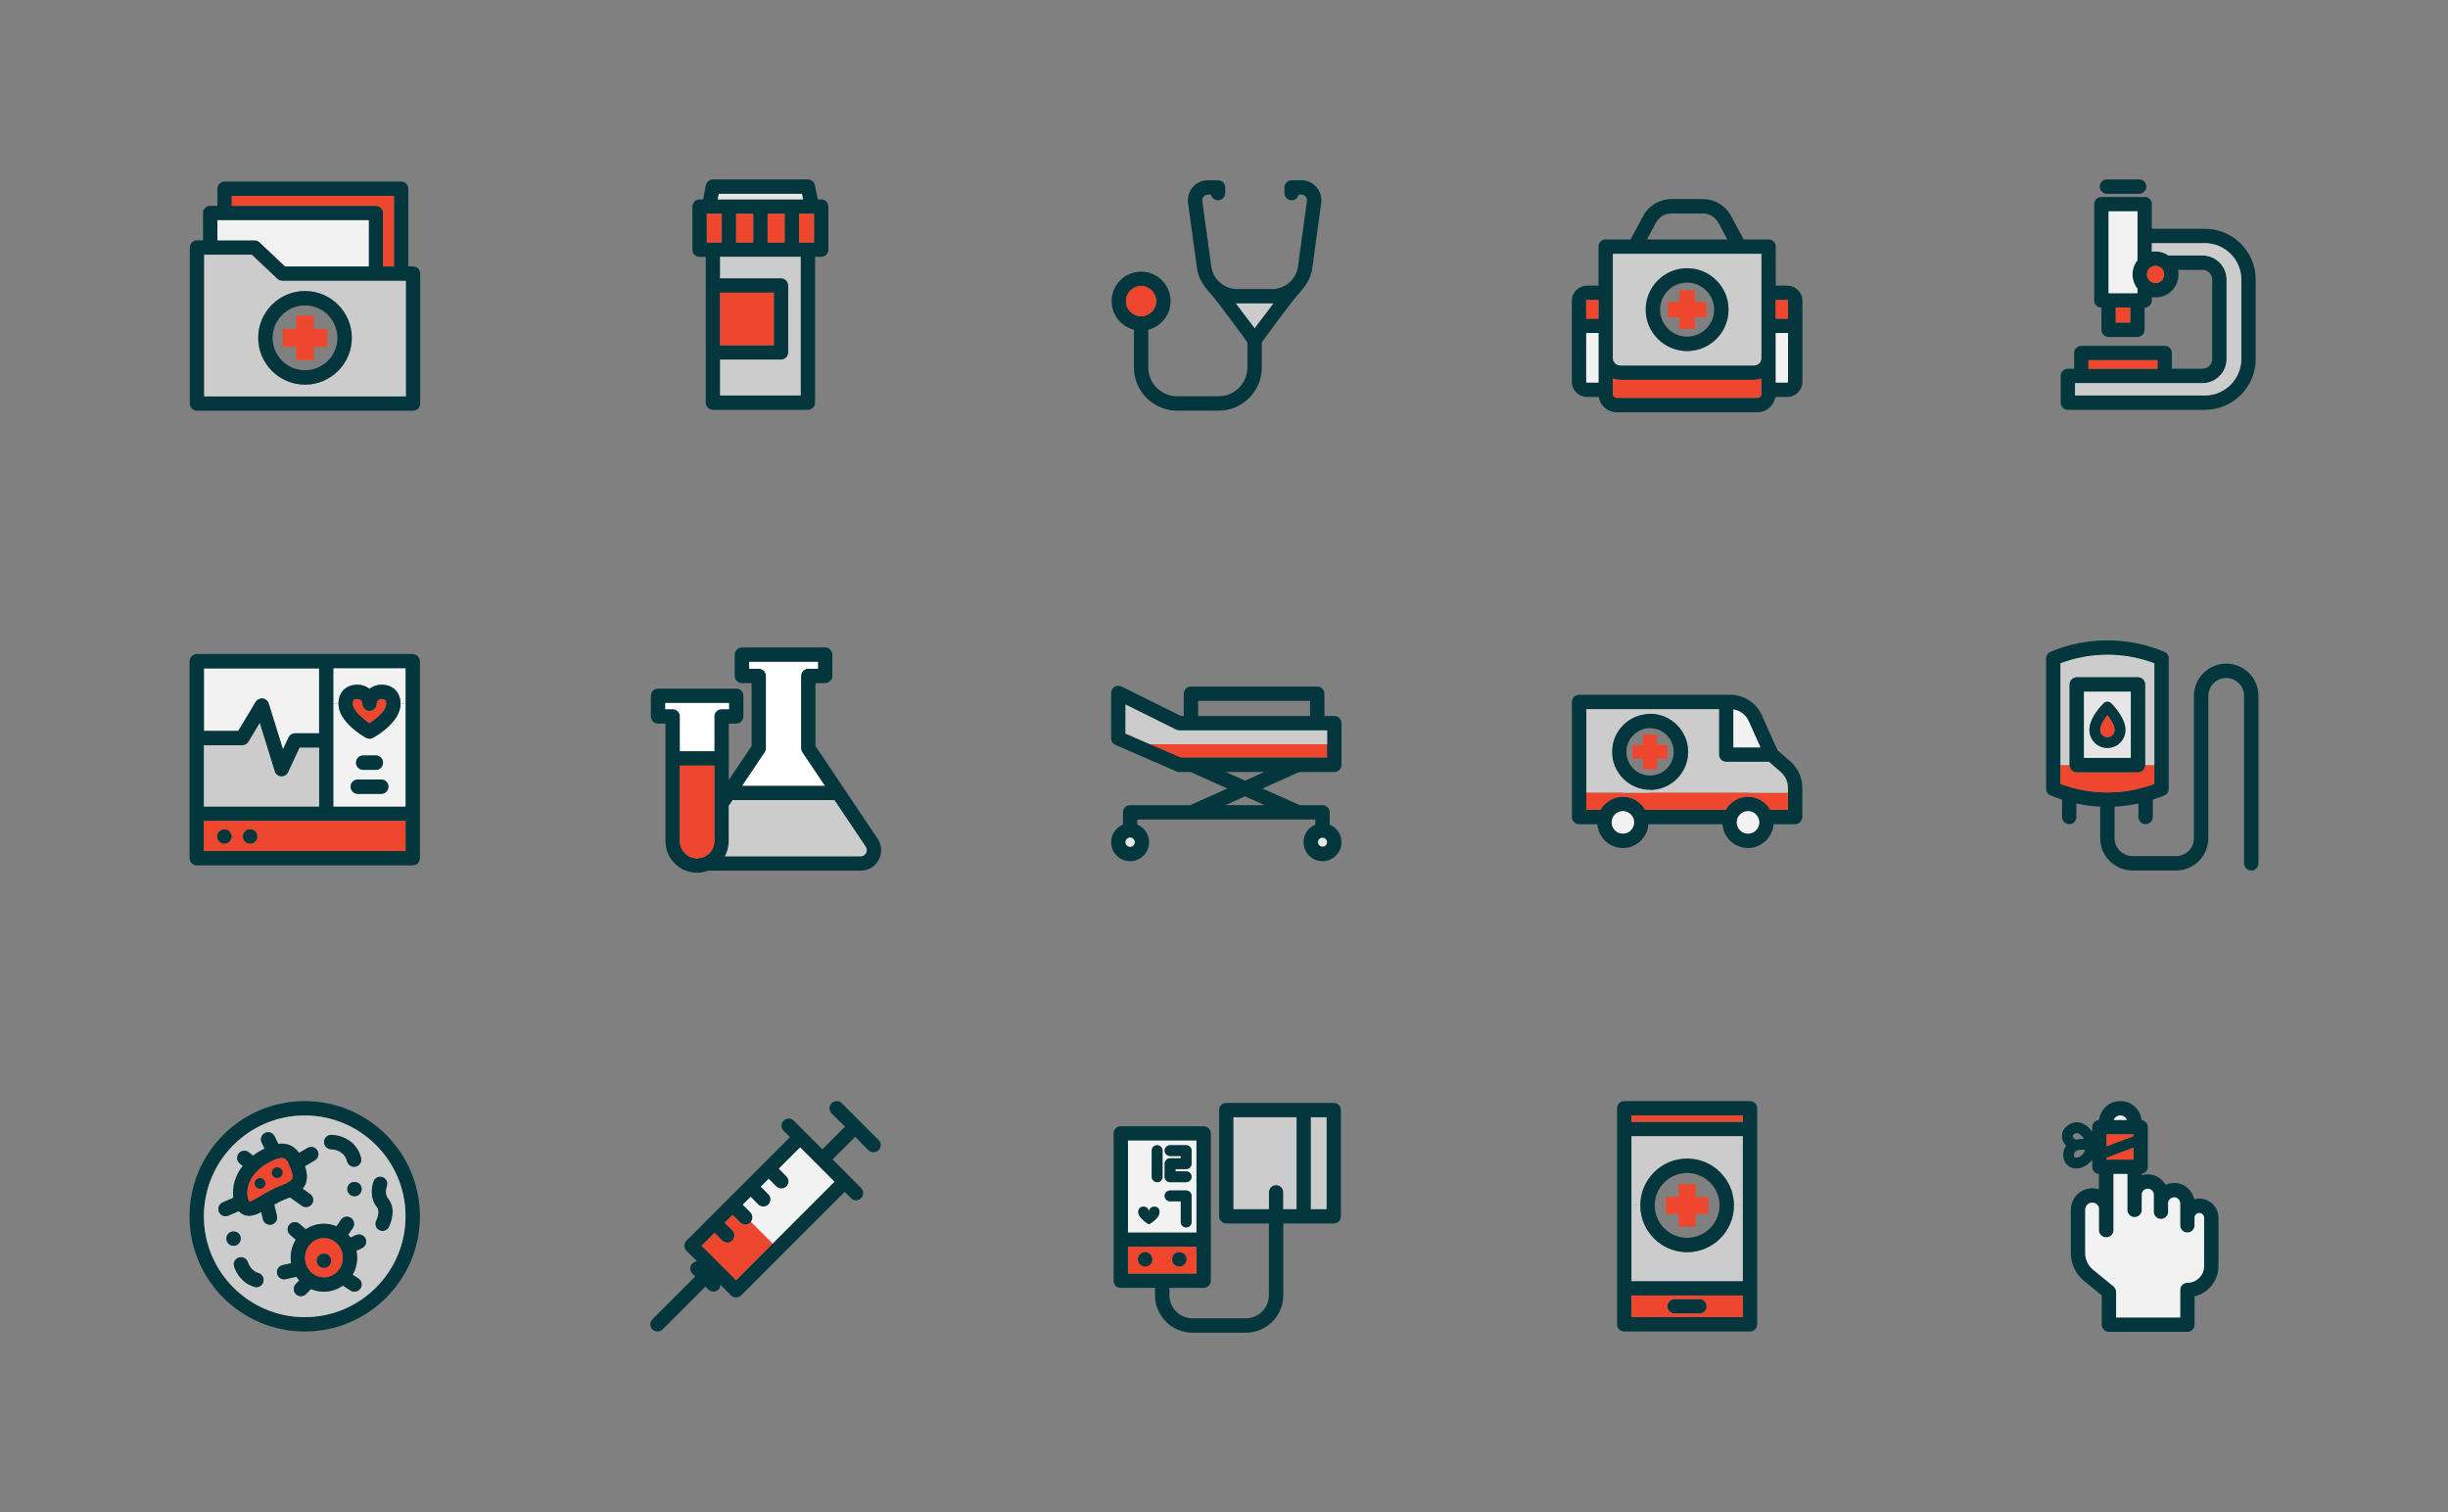 <?xml version="1.0" encoding="utf-8"?>
<!-- Generator: Adobe Illustrator 19.2.1, SVG Export Plug-In . SVG Version: 6.00 Build 0)  -->
<!DOCTYPE svg PUBLIC "-//W3C//DTD SVG 1.1//EN" "http://www.w3.org/Graphics/SVG/1.1/DTD/svg11.dtd">
<svg version="1.1" id="Icons" xmlns="http://www.w3.org/2000/svg" xmlns:xlink="http://www.w3.org/1999/xlink" x="0px" y="0px"
	 width="680px" height="420px" viewBox="0 0 680 420" enable-background="new 0 0 680 420" xml:space="preserve">
<rect x="0" y="0" width="680" height="420" fill="#808080" stroke="none"/>
<g id="XMLID_11_">
	<g>
		<path fill="#03373D" d="M230.105,57.385v11.96c0,1.1-0.89,2-2,2h-1.7v40.49c0,1.1-0.9,2-2,2h-26.37c-1.1,0-2-0.9-2-2v-40.49h-1.7
			c-1.1,0-2-0.9-2-2v-11.96c0-1.11,0.9-2,2-2h0.96l0.78-3.94c0.19-0.94,1.01-1.61,1.96-1.61h26.37c0.95,0,1.78,0.67,1.96,1.61
			l0.79,3.94h0.95C229.215,55.385,230.105,56.275,230.105,57.385z M226.105,67.345v-7.96h-4.15v7.96H226.105z M223.075,55.385
			l-0.31-1.55h-23.09l-0.3,1.55H223.075z M222.405,109.835v-38.49h-22.37v5.94h16.92c1.1,0,2,0.9,2,2v18.62c0,1.1-0.9,2-2,2h-16.92
			v9.93H222.405z M217.955,67.345v-7.96h-4.73v7.96H217.955z M214.955,95.905v-14.62h-14.92v14.62H214.955z M209.225,67.345v-7.96
			h-4.74v7.96H209.225z M200.485,67.345v-7.96h-4.15v7.96H200.485z"/>
		<rect x="221.955" y="59.385" fill="#EF472E" width="4.15" height="7.96"/>
		<polygon fill="#E6E6E6" points="222.765,53.835 223.075,55.385 199.375,55.385 199.675,53.835 		"/>
		<path fill="#CCCCCC" d="M222.405,71.345v38.49h-22.37v-9.93h16.92c1.1,0,2-0.9,2-2v-18.62c0-1.1-0.9-2-2-2h-16.92v-5.94H222.405z"
			/>
		<rect x="213.225" y="59.385" fill="#EF472E" width="4.73" height="7.96"/>
		<rect x="200.035" y="81.285" fill="#EF472E" width="14.92" height="14.62"/>
		<rect x="204.485" y="59.385" fill="#EF472E" width="4.74" height="7.96"/>
		<rect x="196.335" y="59.385" fill="#EF472E" width="4.15" height="7.96"/>
	</g>
	<g>
	</g>
</g>
<g id="XMLID_10_">
	<g>
		<path fill="#03373D" d="M365.685,51.965c1.05,1.22,1.54,2.83,1.32,4.42l-2.49,18.17c-0.36,2.62-1.77,4.79-3.44,6.65
			c-2.92,3.24-10.57,13.9-10.57,13.9v6.95c0,6.62-5.38,12.01-12,12.01h-11.52c-6.62,0-12.01-5.39-12.01-12.01v-10.47
			c-3.55-0.9-6.19-4.11-6.19-7.94c0-4.52,3.67-8.19,8.19-8.19c4.52,0,8.19,3.67,8.19,8.19c0,3.83-2.64,7.04-6.19,7.94v10.47
			c0,4.41,3.59,8.01,8.01,8.01h11.52c4.41,0,8-3.6,8-8.01v-6.95c0,0-7.64-10.66-10.55-13.9c-1.68-1.86-3.09-4.03-3.45-6.65
			l-2.49-18.17c-0.22-1.59,0.26-3.2,1.32-4.42c1.06-1.21,2.59-1.9,4.2-1.9h2.8c1.11,0,2,0.89,2,2v1.57c0,1.11-0.89,2-2,2
			c-0.96,0-1.76-0.67-1.95-1.57h-0.85c-0.62,0-1.01,0.33-1.18,0.53c-0.18,0.21-0.46,0.63-0.38,1.25l2.49,18.17
			c0.49,3.58,3.58,6.27,7.19,6.27h9.71c3.61,0,6.7-2.69,7.19-6.27l2.48-18.17c0.09-0.62-0.19-1.05-0.37-1.25
			c-0.17-0.2-0.56-0.53-1.18-0.53h-0.74c-0.19,0.9-0.99,1.57-1.95,1.57c-1.1,0-2-0.89-2-2v-1.57c0-1.11,0.9-2,2-2h2.69
			C363.095,50.065,364.625,50.755,365.685,51.965z M348.505,91.125l5.21-6.85c-0.12,0-10.29,0-10.41,0L348.505,91.125z
			 M321.165,83.645c0-2.31-1.88-4.19-4.19-4.19s-4.19,1.88-4.19,4.19c0,2.31,1.88,4.19,4.19,4.19S321.165,85.955,321.165,83.645z"/>
		<path fill="#CCCCCC" d="M353.715,84.275l-5.21,6.85l-5.2-6.85C343.425,84.275,353.595,84.275,353.715,84.275z"/>
		<circle fill="#EF472E" cx="316.975" cy="83.645" r="4.19"/>
	</g>
	<g>
	</g>
</g>
<g>
	<g id="XMLID_1_">
		<g>
			<path fill="#03373D" d="M116.725,76.005v36.08c0,1.1-0.89,2-2,2h-60c-1.1,0-2-0.9-2-2v-43.33c0-1.11,0.9-2,2-2h1.67v-7.59
				c0-1.1,0.9-2,2-2h2v-4.73c0-1.1,0.9-2,2-2h49.03c1.1,0,2,0.9,2,2v21.57h1.3C115.835,74.005,116.725,74.895,116.725,76.005z
				 M112.725,110.085v-32.08h-34.32c-0.51,0-1-0.2-1.38-0.55l-7.09-6.7h-13.21v39.33H112.725z M109.425,74.005v-19.57h-45.03v2.73
				h40.03c1.1,0,2,0.9,2,2v14.84H109.425z M102.425,74.005v-12.84h-42.03v5.59h10.33c0.51,0,1.01,0.19,1.38,0.54l7.09,6.71H102.425z
				"/>
			<path fill="#CCCCCC" d="M112.725,78.005v32.08h-56v-39.33h13.21l7.09,6.7c0.38,0.35,0.87,0.55,1.38,0.55H112.725z M97.725,93.835
				c0-7.17-5.83-13-13-13c-7.16,0-13,5.83-13,13s5.84,13,13,13C91.895,106.835,97.725,101.005,97.725,93.835z"/>
			<path fill="#EF472E" d="M109.425,54.435v19.57h-3v-14.84c0-1.1-0.9-2-2-2h-40.03v-2.73H109.425z"/>
			<path fill="#F2F2F2" d="M102.425,61.165v12.84h-23.23l-7.09-6.71c-0.37-0.35-0.87-0.54-1.38-0.54h-10.33v-5.59H102.425z"/>
			<path fill="#03373D" d="M84.725,80.835c7.17,0,13,5.83,13,13s-5.83,13-13,13c-7.16,0-13-5.83-13-13S77.565,80.835,84.725,80.835z
				 M93.725,93.835c0-4.96-4.03-9-9-9c-4.96,0-9,4.04-9,9s4.04,9,9,9C89.695,102.835,93.725,98.795,93.725,93.835z"/>
			<polygon fill="#EF472E" points="90.915,91.345 90.915,96.315 87.215,96.325 87.215,100.025 82.245,100.025 82.245,96.325 
				78.545,96.325 78.545,91.355 82.245,91.345 82.245,87.645 87.215,87.645 87.215,91.345 			"/>
		</g>
		<g>
		</g>
	</g>
</g>
<g>
	<g id="XMLID_9_">
		<g>
			<path fill="#03373D" d="M500.675,83.555v22.47c0,2.33-1.89,4.23-4.22,4.23h-3.27c-0.39,2.4-2.46,4.25-4.98,4.25h-39.12
				c-2.52,0-4.59-1.85-4.98-4.25h-3.27c-2.33,0-4.22-1.9-4.22-4.23v-22.47c0-2.32,1.89-4.22,4.22-4.22h3.19v-10.83
				c0-1.11,0.89-2,2-2h6.92l3.49-6.52c1.55-2.89,4.55-4.69,7.83-4.69h8.76c3.28,0,6.28,1.8,7.83,4.69l3.49,6.52h6.92
				c1.11,0,2,0.89,2,2v10.83h3.19C498.785,79.335,500.675,81.235,500.675,83.555z M496.675,106.025v-13.52h-3.41v6.95v6.8h3.19
				C496.575,106.255,496.675,106.155,496.675,106.025z M496.675,88.505v-4.95c0-0.12-0.1-0.22-0.22-0.22h-3.19v5.17H496.675z
				 M489.265,109.435v-4.3c-0.63,0.23-1.32,0.37-2.04,0.37h-37.16c-0.72,0-1.41-0.14-2.04-0.37v4.3c0,0.59,0.47,1.07,1.06,1.07
				h39.12C488.795,110.505,489.265,110.025,489.265,109.435z M489.265,99.455v-28.95h-41.24v28.95c0,1.13,0.91,2.05,2.04,2.05h37.16
				C488.355,101.505,489.265,100.585,489.265,99.455z M479.805,66.505l-2.48-4.63c-0.85-1.59-2.5-2.58-4.3-2.58h-8.76
				c-1.8,0-3.45,0.99-4.3,2.58l-2.48,4.63H479.805z M444.025,106.255v-6.8v-6.95h-3.41v13.52c0,0.13,0.1,0.23,0.22,0.23H444.025z
				 M444.025,88.505v-5.17h-3.19c-0.12,0-0.22,0.1-0.22,0.22v4.95H444.025z"/>
			<path fill="#F2F2F2" d="M496.675,92.505v13.52c0,0.13-0.1,0.23-0.22,0.23h-3.19v-6.8v-6.95H496.675z"/>
			<path fill="#EF472E" d="M496.675,83.555v4.95h-3.41v-5.17h3.19C496.575,83.335,496.675,83.435,496.675,83.555z"/>
			<path fill="#EF472E" d="M489.265,105.135v4.3c0,0.59-0.47,1.07-1.06,1.07h-39.12c-0.59,0-1.06-0.48-1.06-1.07v-4.3
				c0.63,0.23,1.32,0.37,2.04,0.37h37.16C487.945,105.505,488.635,105.365,489.265,105.135z"/>
			<path fill="#CCCCCC" d="M489.265,70.505v28.95c0,1.13-0.91,2.05-2.04,2.05h-37.16c-1.13,0-2.04-0.92-2.04-2.05v-28.95H489.265z
				 M480.145,86.005c0-6.34-5.16-11.5-11.5-11.5s-11.5,5.16-11.5,11.5c0,6.34,5.16,11.5,11.5,11.5S480.145,92.345,480.145,86.005z"
				/>
			<path fill="#03373D" d="M468.645,74.505c6.34,0,11.5,5.16,11.5,11.5c0,6.34-5.16,11.5-11.5,11.5s-11.5-5.16-11.5-11.5
				C457.145,79.665,462.305,74.505,468.645,74.505z M476.145,86.005c0-4.14-3.36-7.5-7.5-7.5c-4.14,0-7.5,3.36-7.5,7.5
				c0,4.13,3.36,7.5,7.5,7.5C472.785,93.505,476.145,90.135,476.145,86.005z"/>
			<polygon fill="#EF472E" points="473.985,83.855 473.985,88.145 470.795,88.145 470.795,91.345 466.495,91.345 466.495,88.145 
				463.305,88.145 463.305,83.855 466.495,83.855 466.495,80.655 470.795,80.655 470.795,83.855 			"/>
			<path fill="#F2F2F2" d="M444.025,99.455v6.8h-3.19c-0.12,0-0.22-0.1-0.22-0.23v-13.52h3.41V99.455z"/>
			<path fill="#EF472E" d="M444.025,83.335v5.17h-3.41v-4.95c0-0.12,0.1-0.22,0.22-0.22H444.025z"/>
		</g>
		<g>
		</g>
	</g>
</g>
<g>
	<g id="XMLID_12_">
		<g>
			<path fill="#03373D" d="M626.585,77.655v22.06c0,7.79-6.33,14.12-14.12,14.12h-38.06c-1.1,0-2-0.9-2-2v-7.41c0-1.11,0.9-2,2-2
				h1.74v-4.38c0-1.11,0.89-2,2-2h15.58h7.58c1.11,0,2,0.89,2,2v4.38h8.49c1.49,0,2.7-1.21,2.7-2.71v-22.06c0-1.49-1.21-2.7-2.7-2.7
				h-6.78c0.09,0.41,0.13,0.84,0.13,1.28c0,3.52-2.87,6.39-6.39,6.39c-0.35,0-0.69-0.04-1.02-0.09v0.91c0,1.11-0.9,2-2,2h-0.01v6.14
				c0,1.1-0.89,2-2,2h-8c-1.1,0-2-0.9-2-2v-6.14h-0.01c-1.1,0-2-0.89-2-2v-26.74c0-1.1,0.9-2,2-2h12.02c1.1,0,2,0.9,2,2v6.84h14.73
				C620.255,63.545,626.585,69.875,626.585,77.655z M622.585,99.715v-22.06c0-5.58-4.54-10.11-10.12-10.11h-14.73v2.38
				c0.33-0.05,0.67-0.09,1.02-0.09c1.33,0,2.57,0.42,3.6,1.12h9.44c3.7,0,6.7,3,6.7,6.7v22.06c0,3.7-3,6.71-6.7,6.71h-35.39v3.41
				h36.06C618.045,109.835,622.585,105.295,622.585,99.715z M601.145,76.235c0-1.32-1.07-2.4-2.39-2.4s-2.39,1.08-2.39,2.4
				c0,1.31,1.07,2.39,2.39,2.39S601.145,77.545,601.145,76.235z M599.305,102.425v-2.38h-19.16v2.38H599.305z M593.735,81.445v-1.27
				c-0.86-1.09-1.37-2.46-1.37-3.94c0-1.49,0.51-2.86,1.37-3.95v-13.58h-8.02v22.74h0.01h8H593.735z M591.725,89.585v-4.14h-4v4.14
				H591.725z"/>
			<path fill="#CCCCCC" d="M622.585,77.655v22.06c0,5.58-4.54,10.12-10.12,10.12h-36.06v-3.41h35.39c3.7,0,6.7-3.01,6.7-6.71v-22.06
				c0-3.7-3-6.7-6.7-6.7h-9.44c-1.03-0.7-2.27-1.12-3.6-1.12c-0.35,0-0.69,0.04-1.02,0.09v-2.38h14.73
				C618.045,67.545,622.585,72.075,622.585,77.655z"/>
			<path fill="#EF472E" d="M598.755,73.835c1.32,0,2.39,1.08,2.39,2.4c0,1.31-1.07,2.39-2.39,2.39s-2.39-1.08-2.39-2.39
				C596.365,74.915,597.435,73.835,598.755,73.835z"/>
			<rect x="580.145" y="100.045" fill="#EF472E" width="19.16" height="2.38"/>
			<path fill="#03373D" d="M594.205,49.835c1.1,0,2,0.9,2,2c0,1.1-0.9,2-2,2h-8.95c-1.11,0-2-0.9-2-2c0-1.1,0.89-2,2-2H594.205z"/>
			<path fill="#F2F2F2" d="M593.735,80.175v1.27h-0.01h-8h-0.01v-22.74h8.02v13.58c-0.86,1.09-1.37,2.46-1.37,3.95
				C592.365,77.715,592.875,79.085,593.735,80.175z"/>
			<rect x="587.725" y="85.445" fill="#EF472E" width="4" height="4.14"/>
		</g>
		<g>
		</g>
	</g>
</g>
<g>
	<g id="XMLID_6_">
		<g>
			<path fill="#F2F2F2" d="M88.645,185.645v18.03h-6.67c-0.77,0-1.48,0.44-1.81,1.15l-1.56,3.33l-3.97-12.75
				c-0.23-0.75-0.89-1.3-1.67-1.39c-0.78-0.09-1.54,0.28-1.95,0.96l-4.83,8.04h-9.54v-17.37H88.645z"/>
			<path fill="#03373D" d="M116.645,183.745v54.63c0,1.1-0.9,2-2,2h-60c-1.1,0-2-0.9-2-2v-54.63c0-1.16,0.94-2.1,2.09-2.1h59.82
				C115.705,181.645,116.645,182.585,116.645,183.745z M112.645,236.375v-8.35h-56v8.35H112.645z M112.645,224.025v-28.54v-9.84h-20
				v9.84v28.54H112.645z M88.645,224.025v-16.35h-5.4l-3.21,6.84c-0.33,0.71-1.03,1.15-1.81,1.15c-0.04,0-0.09,0-0.13,0
				c-0.83-0.06-1.53-0.61-1.78-1.4l-4.17-13.41l-3.12,5.19c-0.36,0.6-1.01,0.97-1.71,0.97h-10.67v17.01H88.645z M88.645,203.675
				v-18.03h-32v17.37h9.54l4.83-8.04c0.41-0.68,1.17-1.05,1.95-0.96c0.78,0.09,1.44,0.64,1.67,1.39l3.97,12.75l1.56-3.33
				c0.33-0.71,1.04-1.15,1.81-1.15H88.645z"/>
			<path fill="#EF472E" d="M112.645,228.025v8.35h-56v-8.35H112.645z M71.475,232.335c0-0.53-0.21-1.04-0.58-1.41
				c-0.75-0.75-2.09-0.75-2.83,0c-0.37,0.37-0.59,0.88-0.59,1.41c0,0.53,0.22,1.04,0.59,1.41c0.37,0.38,0.89,0.59,1.41,0.59
				c0.53,0,1.05-0.21,1.42-0.59C71.265,233.375,71.475,232.865,71.475,232.335z M64.315,232.335c0-0.53-0.22-1.04-0.59-1.41
				c-0.74-0.75-2.08-0.75-2.83,0c-0.37,0.37-0.58,0.88-0.58,1.41c0,0.53,0.21,1.04,0.58,1.41c0.38,0.38,0.89,0.59,1.42,0.59
				c0.52,0,1.04-0.21,1.41-0.59C64.095,233.375,64.315,232.865,64.315,232.335z"/>
			<path fill="#F2F2F2" d="M112.645,195.485v28.54h-20v-28.54h1.38c0,5.06,6.87,9.01,7.65,9.44c0.3,0.17,0.64,0.25,0.97,0.25
				c0.33,0,0.66-0.08,0.96-0.24c0.78-0.43,7.66-4.32,7.66-9.45H112.645z M107.895,218.505c0-1.11-0.9-2-2-2h-6.5c-1.1,0-2,0.89-2,2
				c0,1.1,0.9,2,2,2h6.5C106.995,220.505,107.895,219.605,107.895,218.505z M106.395,211.835c0-1.1-0.9-2-2-2h-3.5c-1.1,0-2,0.9-2,2
				c0,1.1,0.9,2,2,2h3.5C105.495,213.835,106.395,212.935,106.395,211.835z"/>
			<path fill="#F2F2F2" d="M112.645,185.645v9.84h-1.38c0-3.18-2.14-5.31-5.31-5.31c-1.25,0-2.4,0.43-3.31,1.16
				c-0.91-0.73-2.06-1.16-3.31-1.16c-3.22,0-5.31,2.08-5.31,5.31h-1.38v-9.84H112.645z"/>
			<path fill="#03373D" d="M105.955,190.175c3.17,0,5.31,2.13,5.31,5.31c0,5.13-6.88,9.02-7.66,9.45c-0.3,0.16-0.63,0.24-0.96,0.24
				c-0.33,0-0.67-0.08-0.97-0.25c-0.78-0.43-7.65-4.38-7.65-9.44c0-3.23,2.09-5.31,5.31-5.31c1.25,0,2.4,0.43,3.31,1.16
				C103.555,190.605,104.705,190.175,105.955,190.175z M107.265,195.485c0-0.85-0.21-1.31-1.31-1.31c-0.72,0-1.31,0.59-1.31,1.31
				c0,1.1-0.9,2-2,2c-1.1,0-2-0.9-2-2c0-0.72-0.59-1.31-1.31-1.31c-1.11,0-1.31,0.42-1.31,1.31c0,1.68,2.49,3.96,4.62,5.35
				C104.575,199.585,107.265,197.325,107.265,195.485z"/>
			<path fill="#03373D" d="M105.895,216.505c1.1,0,2,0.89,2,2c0,1.1-0.9,2-2,2h-6.5c-1.1,0-2-0.9-2-2c0-1.11,0.9-2,2-2H105.895z"/>
			<path fill="#EF472E" d="M105.955,194.175c1.1,0,1.31,0.46,1.31,1.31c0,1.84-2.69,4.1-4.62,5.35c-2.13-1.39-4.62-3.67-4.62-5.35
				c0-0.89,0.2-1.31,1.31-1.31c0.72,0,1.31,0.59,1.31,1.31c0,1.1,0.9,2,2,2c1.1,0,2-0.9,2-2
				C104.645,194.765,105.235,194.175,105.955,194.175z"/>
			<path fill="#03373D" d="M104.395,209.835c1.1,0,2,0.9,2,2c0,1.1-0.9,2-2,2h-3.5c-1.1,0-2-0.9-2-2c0-1.1,0.9-2,2-2H104.395z"/>
			<path fill="#CCCCCC" d="M88.645,207.675v16.35h-32v-17.01h10.67c0.7,0,1.35-0.37,1.71-0.97l3.12-5.19l4.17,13.41
				c0.25,0.79,0.95,1.34,1.78,1.4c0.04,0,0.09,0,0.13,0c0.78,0,1.48-0.44,1.81-1.15l3.21-6.84H88.645z"/>
			<path fill="#03373D" d="M70.895,230.925c0.37,0.37,0.58,0.88,0.58,1.41c0,0.53-0.21,1.04-0.58,1.41
				c-0.37,0.38-0.89,0.59-1.42,0.59c-0.52,0-1.04-0.21-1.41-0.59c-0.37-0.37-0.59-0.88-0.59-1.41c0-0.53,0.22-1.04,0.59-1.41
				C68.805,230.175,70.145,230.175,70.895,230.925z"/>
			<path fill="#03373D" d="M63.725,230.925c0.37,0.37,0.59,0.88,0.59,1.41c0,0.53-0.22,1.04-0.59,1.41
				c-0.37,0.38-0.89,0.59-1.41,0.59c-0.53,0-1.04-0.21-1.42-0.59c-0.37-0.37-0.58-0.88-0.58-1.41c0-0.53,0.21-1.04,0.58-1.41
				C61.645,230.175,62.985,230.175,63.725,230.925z"/>
		</g>
		<g>
		</g>
	</g>
</g>
<g id="XMLID_4_">
	<g>
		<path fill="#E6E6E6" d="M367.365,232.645c0.71,0,1.28,0.57,1.28,1.28c0,0.7-0.57,1.27-1.28,1.27c-0.7,0-1.27-0.57-1.27-1.27
			C366.095,233.215,366.665,232.645,367.365,232.645z"/>
		<polygon fill="#EF472E" points="368.645,210.435 328.005,210.435 319.435,206.715 368.645,206.715 		"/>
		<path fill="#03373D" d="M368.645,206.715v-3.84h-41.06c-0.31,0-0.61-0.07-0.89-0.21l-14.05-6.97v8.06l6.79,2.96l8.57,3.72h40.64
			V206.715z M372.645,200.875v11.56c0,1.1-0.9,2-2,2h-9.74l-10.2,4.57l10.34,4.63h6.32c1.11,0,2,0.9,2,2v3.41
			c1.92,0.79,3.28,2.68,3.28,4.88c0,2.91-2.37,5.27-5.28,5.27s-5.27-2.36-5.27-5.27c0-2.2,1.35-4.09,3.27-4.88v-1.41h-49.44v1.41
			c1.92,0.79,3.27,2.68,3.27,4.88c0,2.91-2.36,5.27-5.27,5.27c-2.91,0-5.28-2.36-5.28-5.27c0-2.2,1.36-4.09,3.28-4.88v-3.41
			c0-1.1,0.89-2,2-2h16.67l10.33-4.63l-10.19-4.57h-3.15c-0.27,0-0.55-0.06-0.8-0.17l-16.94-7.37c-0.73-0.32-1.2-1.04-1.2-1.83
			v-12.59c0-0.7,0.36-1.34,0.95-1.7c0.58-0.37,1.32-0.4,1.94-0.1l16.52,8.2h0.76v-6.19c0-1.1,0.9-2,2-2h35.09c1.1,0,2,0.9,2,2v6.19
			h2.74C371.745,198.875,372.645,199.775,372.645,200.875z M368.645,233.925c0-0.71-0.57-1.28-1.28-1.28c-0.7,0-1.27,0.57-1.27,1.28
			c0,0.7,0.57,1.27,1.27,1.27C368.075,235.195,368.645,234.625,368.645,233.925z M363.905,198.875v-4.19h-31.09v4.19H363.905z
			 M340.375,223.635h10.89l-5.45-2.44L340.375,223.635z M345.815,216.815l5.31-2.38h-10.61L345.815,216.815z M315.195,233.925
			c0-0.71-0.57-1.28-1.27-1.28c-0.71,0-1.28,0.57-1.28,1.28c0,0.7,0.57,1.27,1.28,1.27
			C314.625,235.195,315.195,234.625,315.195,233.925z"/>
		<path fill="#E6E6E6" d="M313.925,232.645c0.7,0,1.27,0.57,1.27,1.28c0,0.7-0.57,1.27-1.27,1.27c-0.71,0-1.28-0.57-1.28-1.27
			C312.645,233.215,313.215,232.645,313.925,232.645z"/>
		<path fill="#CCCCCC" d="M368.645,206.715h-49.21l-6.79-2.96v-8.06l14.05,6.97c0.28,0.14,0.58,0.21,0.89,0.21h41.06V206.715z"/>
	</g>
	<g>
	</g>
</g>
<g>
	<g id="XMLID_3_">
		<g>
			<path fill="#03373D" d="M500.645,218.845v8.09c0,1.1-0.9,2-2,2h-5.99c-0.27,3.68-3.34,6.61-7.1,6.61c-3.76,0-6.83-2.93-7.1-6.61
				h-20.55c-0.27,3.68-3.34,6.61-7.1,6.61c-3.76,0-6.83-2.93-7.1-6.61h-5.06c-1.1,0-2-0.9-2-2v-31.96c0-1.1,0.9-2,2-2h41.97
				c3.79,0,7.24,2.24,8.79,5.7l4.34,9.7l3.52,3.06C499.415,213.295,500.645,215.995,500.645,218.845z M496.645,224.935v-4.72v-1.37
				c0-1.69-0.73-3.29-2-4.39l-3.29-2.86h-11.86c-1.11,0-2-0.89-2-2v-12.62h-19.15h-17.7v23.24v4.72h3.95
				c1.23-2.17,3.55-3.64,6.21-3.64s4.98,1.47,6.21,3.64h22.33c1.23-2.17,3.55-3.64,6.21-3.64s4.98,1.47,6.21,3.64H496.645z
				 M489.015,207.595l-3.26-7.28c-0.78-1.75-2.4-2.97-4.26-3.26v10.54H489.015z M488.685,228.415c0-1.72-1.41-3.12-3.13-3.12
				s-3.12,1.4-3.12,3.12c0,1.73,1.4,3.13,3.12,3.13S488.685,230.145,488.685,228.415z M453.925,228.415c0-1.72-1.4-3.12-3.12-3.12
				s-3.12,1.4-3.12,3.12c0,1.73,1.4,3.13,3.12,3.13S453.925,230.145,453.925,228.415z"/>
			<path fill="#EF472E" d="M496.645,220.215v4.72h-4.88c-1.23-2.17-3.55-3.64-6.21-3.64v-1.08H496.645z"/>
			<path fill="#CCCCCC" d="M496.645,218.845v1.37h-11.09h-27.21v-0.81c5.83,0,10.57-4.74,10.57-10.57c0-5.83-4.74-10.57-10.57-10.57
				v-1.29h19.15v12.62c0,1.11,0.89,2,2,2h11.86l3.29,2.86C495.915,215.555,496.645,217.155,496.645,218.845z"/>
			<path fill="#F2F2F2" d="M485.755,200.315l3.26,7.28h-7.52v-10.54C483.355,197.345,484.975,198.565,485.755,200.315z"/>
			<path fill="#F2F2F2" d="M485.555,225.295c1.72,0,3.13,1.4,3.13,3.12c0,1.73-1.41,3.13-3.13,3.13s-3.12-1.4-3.12-3.13
				C482.435,226.695,483.835,225.295,485.555,225.295z"/>
			<path fill="#EF472E" d="M485.555,220.215v1.08c-2.66,0-4.98,1.47-6.21,3.64h-22.33c-1.23-2.17-3.55-3.64-6.21-3.64v-1.08h7.54
				H485.555z"/>
			<path fill="#03373D" d="M458.345,198.265c5.83,0,10.57,4.74,10.57,10.57c0,5.83-4.74,10.57-10.57,10.57s-10.57-4.74-10.57-10.57
				C447.775,203.005,452.515,198.265,458.345,198.265z M464.915,208.835c0-3.62-2.94-6.57-6.57-6.57c-3.62,0-6.57,2.95-6.57,6.57
				c0,3.62,2.95,6.57,6.57,6.57C461.975,215.405,464.915,212.455,464.915,208.835z"/>
			<polygon fill="#EF472E" points="463.165,206.895 463.165,210.775 460.285,210.775 460.285,213.655 456.415,213.655 
				456.415,210.775 453.525,210.775 453.525,206.895 456.415,206.895 456.415,204.015 460.285,204.015 460.285,206.895 			"/>
			<path fill="#CCCCCC" d="M458.345,219.405v0.81h-7.54h-10.16v-23.24h17.7v1.29c-5.83,0-10.57,4.74-10.57,10.57
				C447.775,214.665,452.515,219.405,458.345,219.405z"/>
			<path fill="#F2F2F2" d="M450.805,225.295c1.72,0,3.12,1.4,3.12,3.12c0,1.73-1.4,3.13-3.12,3.13s-3.12-1.4-3.12-3.13
				C447.685,226.695,449.085,225.295,450.805,225.295z"/>
			<path fill="#EF472E" d="M450.805,220.215v1.08c-2.66,0-4.98,1.47-6.21,3.64h-3.95v-4.72H450.805z"/>
		</g>
		<g>
		</g>
	</g>
</g>
<g>
	<g id="XMLID_2_">
		<g>
			<path fill="#03373D" d="M627.355,193.285v46.5c0,1.11-0.89,2-2,2c-1.1,0-2-0.89-2-2v-46.5c0-2.74-2.22-4.96-4.96-4.96
				s-4.97,2.22-4.97,4.96v39.54c0,4.94-4.02,8.96-8.96,8.96h-12.11c-4.94,0-8.97-4.02-8.97-8.96v-8.77
				c-2.21-0.11-4.42-0.41-6.61-0.88v3.74c0,1.11-0.89,2-2,2c-1.1,0-2-0.89-2-2v-4.82c-1.07-0.34-2.13-0.72-3.18-1.16
				c-0.75-0.3-1.24-1.03-1.24-1.84v-36.22c0-0.81,0.49-1.54,1.24-1.85c10.18-4.22,21.4-4.22,31.59,0c0.75,0.31,1.24,1.04,1.24,1.85
				v36.22c0,0.81-0.49,1.54-1.24,1.85c-1.05,0.43-2.11,0.81-3.18,1.15v4.82c0,1.11-0.9,2-2,2c-1.11,0-2-0.89-2-2v-3.74
				c-2.19,0.47-4.4,0.77-6.62,0.88v8.77c0,2.73,2.23,4.96,4.97,4.96h12.11c2.74,0,4.96-2.23,4.96-4.96v-39.54
				c0-4.94,4.03-8.96,8.97-8.96S627.355,188.345,627.355,193.285z M598.425,217.735v-5.23v-28.27c-8.46-3.16-17.61-3.16-26.07,0
				v28.27v5.23C580.815,220.895,589.965,220.895,598.425,217.735z"/>
			<path fill="#EF472E" d="M598.425,212.505v5.23c-8.46,3.16-17.61,3.16-26.07,0v-5.23h2.53c0,1.11,0.9,2,2,2h17
				c0.53,0,1.04-0.21,1.42-0.58c0.37-0.38,0.58-0.89,0.58-1.42H598.425z"/>
			<path fill="#CCCCCC" d="M598.425,184.235v28.27h-2.54v-22.39c0-1.1-0.89-2-2-2h-17c-0.53,0-1.03,0.21-1.41,0.59
				c-0.37,0.37-0.59,0.88-0.59,1.41v22.39h-2.53v-28.27C580.815,181.075,589.965,181.075,598.425,184.235z"/>
			<path fill="#03373D" d="M595.885,190.115v22.39c0,0.53-0.21,1.04-0.58,1.42c-0.38,0.37-0.89,0.58-1.42,0.58h-17
				c-1.1,0-2-0.89-2-2v-22.39c0-0.53,0.22-1.04,0.59-1.41c0.38-0.38,0.88-0.59,1.41-0.59h17
				C594.995,188.115,595.885,189.015,595.885,190.115z M591.885,210.505v-18.39h-13v18.39H591.885z"/>
			<path fill="#E6E6E6" d="M591.885,192.115v18.39h-13v-18.39H591.885z M585.395,207.755c2.75,0,5-2.25,5-5
				c0-3.45-3.55-7.02-3.96-7.42c-0.58-0.57-1.51-0.57-2.09,0c-0.4,0.39-3.95,3.93-3.95,7.42
				C580.395,205.505,582.635,207.755,585.395,207.755z"/>
			<path fill="#03373D" d="M590.395,202.755c0,2.75-2.25,5-5,5c-2.76,0-5-2.25-5-5c0-3.49,3.55-7.03,3.95-7.42
				c0.58-0.57,1.51-0.57,2.09,0C586.845,195.735,590.395,199.305,590.395,202.755z M585.395,204.755c1.1,0,2-0.9,2-2
				c0-1.21-1.01-2.85-2-4.1c-0.93,1.15-2,2.8-2,4.1C583.395,203.855,584.285,204.755,585.395,204.755z"/>
			<path fill="#EF472E" d="M587.395,202.755c0,1.1-0.9,2-2,2c-1.11,0-2-0.9-2-2c0-1.3,1.07-2.95,2-4.1
				C586.385,199.905,587.395,201.545,587.395,202.755z"/>
		</g>
		<g>
		</g>
	</g>
</g>
<g id="XMLID_5_">
	<g>
		<path fill="#03373D" d="M243.885,233.095c1.12,1.78,1.19,3.95,0.17,5.79c-1.01,1.85-2.88,2.95-4.98,2.95h-42.34
			c-0.97,0.36-2,0.57-3.09,0.57c-4.85,0-8.79-3.93-8.79-8.76v-32.66h-2.06c-1.1,0-2-0.89-2-2v-5.72c0-1.1,0.9-2,2-2h21.7
			c1.1,0,2,0.9,2,2v5.72c0,1.11-0.9,2-2,2h-2.06v15.67l6.34-9.45v-17.46h-2.69c-0.28,0-0.54-0.06-0.78-0.16
			c-0.72-0.3-1.22-1.01-1.22-1.84v-5.91c0-1.1,0.89-2,2-2h23.12c1.11,0,2,0.9,2,2v5.91c0,1.1-0.89,2-2,2h-2.69v17.46l17.34,25.85
			C243.865,233.065,243.875,233.085,243.885,233.095z M240.555,236.955c0.14-0.26,0.42-0.94-0.04-1.7l-8.74-13.02h-28.26l-1.08,1.6
			v9.81c0,1.52-0.39,2.94-1.07,4.19h37.71C239.975,237.835,240.405,237.225,240.555,236.955z M229.095,218.235l-6.25-9.31
			c-0.22-0.33-0.33-0.72-0.33-1.12v-20.06c0-1.11,0.89-2,2-2h2.69v-1.91h-19.12v1.91h2.69c1.11,0,2,0.89,2,2v20.06
			c0,0.4-0.11,0.79-0.33,1.12l-6.25,9.31H229.095z M202.495,196.985v-1.72h-17.7v1.72h2.06c1.1,0,2,0.9,2,2v9.66h9.58v-9.66
			c0-1.1,0.9-2,2-2H202.495z M198.435,233.645v-21h-9.58v21c0,2.62,2.15,4.76,4.79,4.76S198.435,236.265,198.435,233.645z"/>
		<path fill="#CCCCCC" d="M240.515,235.255c0.46,0.76,0.18,1.44,0.04,1.7c-0.15,0.27-0.58,0.88-1.48,0.88h-37.71
			c0.68-1.25,1.07-2.67,1.07-4.19v-9.81l1.08-1.6h28.26L240.515,235.255z"/>
		<path fill="#FFFFFF" d="M222.845,208.925l6.25,9.31h-22.9l6.25-9.31c0.22-0.33,0.33-0.72,0.33-1.12v-20.06c0-1.11-0.89-2-2-2
			h-2.69v-1.91h19.12v1.91h-2.69c-1.11,0-2,0.89-2,2v20.06C222.515,208.205,222.625,208.595,222.845,208.925z"/>
		<path fill="#FFFFFF" d="M202.495,195.265v1.72h-2.06c-1.1,0-2,0.9-2,2v9.66h-9.58v-9.66c0-1.1-0.9-2-2-2h-2.06v-1.72H202.495z"/>
		<path fill="#EF472E" d="M198.435,212.645v21c0,2.62-2.15,4.76-4.79,4.76s-4.79-2.14-4.79-4.76v-21H198.435z"/>
	</g>
	<g>
	</g>
</g>
<g>
	<g id="XMLID_15_">
		<g>
			<path fill="#03373D" d="M107.795,332.825c2.6,3.13,0.5,7.52,0.25,8.02c-0.35,0.69-1.06,1.09-1.79,1.09c-0.3,0-0.61-0.07-0.9-0.22
				c-0.98-0.5-1.38-1.7-0.88-2.68c0.4-0.8,0.99-2.76,0.25-3.66c-2.04-2.46-1.58-5.74-0.98-7.29c0.4-1.03,1.55-1.55,2.59-1.15
				c1.02,0.4,1.54,1.55,1.15,2.57C107.455,329.575,106.765,331.575,107.795,332.825z"/>
			<path fill="#03373D" d="M84.645,305.835c17.65,0,32,14.35,32,32s-14.35,32-32,32s-32-14.35-32-32S66.995,305.835,84.645,305.835z
				 M112.645,337.835c0-15.44-12.56-28-28-28s-28,12.56-28,28s12.56,28,28,28S112.645,353.275,112.645,337.835z"/>
			<path fill="#CCCCCC" d="M84.645,309.835c15.44,0,28,12.56,28,28s-12.56,28-28,28s-28-12.56-28-28S69.205,309.835,84.645,309.835z
				 M108.045,340.845c0.25-0.5,2.35-4.89-0.25-8.02c-1.03-1.25-0.34-3.25-0.31-3.32c0.39-1.02-0.13-2.17-1.15-2.57
				c-1.04-0.4-2.19,0.12-2.59,1.15c-0.6,1.55-1.06,4.83,0.98,7.29c0.74,0.9,0.15,2.86-0.25,3.66c-0.5,0.98-0.1,2.18,0.88,2.68
				c0.29,0.15,0.6,0.22,0.9,0.22C106.985,341.935,107.695,341.535,108.045,340.845z M100.545,346.685c1.01-0.46,1.45-1.64,0.99-2.65
				c-0.46-1-1.64-1.44-2.65-0.98l-1.49,0.68c-0.21-0.28-0.43-0.55-0.66-0.8l1.28-1.87c0.62-0.91,0.39-2.16-0.53-2.78
				c-0.91-0.62-2.15-0.39-2.78,0.52l-1.23,1.81c-1.08-0.45-2.26-0.71-3.5-0.71c-1.85,0-3.58,0.57-5.03,1.54l-1.75-1.51
				c-0.84-0.72-2.1-0.63-2.82,0.21s-0.63,2.1,0.21,2.82l1.58,1.37c-0.89,1.45-1.42,3.17-1.42,5.01c0,0.52,0.05,1.02,0.13,1.52
				l-2.39,0.54c-1.08,0.25-1.75,1.32-1.51,2.39c0.21,0.93,1.04,1.56,1.95,1.56c0.15,0,0.29-0.01,0.44-0.05l2.97-0.67
				c0.24,0.36,0.51,0.69,0.79,1.01l-0.96,0.99c-0.77,0.79-0.75,2.06,0.04,2.83c0.39,0.38,0.89,0.56,1.39,0.56
				c0.52,0,1.04-0.2,1.44-0.6l1.35-1.39c1.1,0.48,2.32,0.74,3.59,0.74c1.96,0,3.78-0.63,5.27-1.69l2.14,1.38
				c0.33,0.21,0.71,0.31,1.08,0.31c0.66,0,1.3-0.32,1.68-0.91c0.6-0.93,0.33-2.17-0.59-2.77l-1.59-1.02
				c0.79-1.39,1.25-3.01,1.25-4.73c0-0.67-0.07-1.32-0.2-1.95L100.545,346.685z M98.865,324.025c1.07-0.28,1.71-1.37,1.43-2.44
				c-1.3-5.04-5.98-6.37-8.28-6.37h-0.01c-1.1,0-1.98,0.88-1.99,1.98s0.88,2,1.98,2.02c0.37,0,3.6,0.14,4.43,3.37
				c0.23,0.9,1.05,1.5,1.94,1.5C98.525,324.085,98.695,324.065,98.865,324.025z M100.465,330.265c0-0.52-0.21-1.04-0.58-1.41
				c-0.75-0.74-2.08-0.75-2.83,0c-0.37,0.37-0.59,0.89-0.59,1.41c0,0.53,0.22,1.05,0.59,1.42s0.89,0.58,1.41,0.58
				c0.53,0,1.04-0.21,1.42-0.58C100.255,331.315,100.465,330.795,100.465,330.265z M87.455,322.285c0.96-0.56,1.27-1.79,0.71-2.74
				c-0.57-0.95-1.79-1.27-2.74-0.7l-2.35,1.39c-0.72-1.05-1.62-1.79-2.71-2.21c-1.04-0.4-2.09-0.44-3.06-0.3l-1.02-2.11
				c-0.48-1-1.67-1.42-2.67-0.94c-0.99,0.48-1.41,1.68-0.93,2.67l0.81,1.68c-1.18,0.57-2.25,1.24-3.21,1.98l-1.15-0.94
				c-0.86-0.69-2.12-0.57-2.82,0.29c-0.69,0.85-0.57,2.11,0.29,2.81l0.81,0.67c-0.95,1.23-1.68,2.59-2.15,4.04
				c-0.52,1.63-0.66,3.3-0.46,4.82l-2.95,1.28c-1.01,0.44-1.48,1.62-1.04,2.63c0.33,0.76,1.06,1.21,1.84,1.21
				c0.26,0,0.53-0.06,0.79-0.17l2.87-1.24c0.62,0.7,1.32,1.01,1.85,1.16c0.34,0.09,0.68,0.13,1.02,0.13c1.09,0,2.2-0.42,3.38-1.04
				l0.47,1.99c0.22,0.92,1.04,1.54,1.94,1.54c0.16,0,0.31-0.02,0.47-0.06c1.07-0.25,1.74-1.33,1.48-2.4l-0.75-3.14
				c1.06-0.6,2.17-1.18,3.33-1.6c0.37-0.13,0.71-0.27,1.04-0.41l3.31,2.34c0.35,0.25,0.76,0.37,1.16,0.37
				c0.62,0,1.24-0.29,1.63-0.84c0.64-0.91,0.42-2.15-0.48-2.79l-2.09-1.48c0.31-0.38,0.56-0.79,0.75-1.22
				c0.69-1.6,0.46-3.29-0.12-5.04L87.455,322.285z M73.135,356.095c0.32-1.06-0.28-2.17-1.34-2.49c-2.19-0.65-2.89-2.85-2.93-2.97
				c-0.31-1.05-1.41-1.66-2.47-1.36c-1.06,0.3-1.68,1.4-1.38,2.46c0.05,0.18,1.29,4.41,5.63,5.7c0.19,0.06,0.39,0.09,0.58,0.09
				C72.085,357.525,72.875,356.965,73.135,356.095z M66.875,344.025c0-0.53-0.22-1.04-0.59-1.42c-0.74-0.74-2.08-0.74-2.83,0
				c-0.37,0.38-0.58,0.89-0.58,1.42c0,0.52,0.21,1.04,0.58,1.41c0.38,0.38,0.89,0.59,1.42,0.59c0.52,0,1.04-0.21,1.41-0.59
				C66.655,345.065,66.875,344.545,66.875,344.025z"/>
			<path fill="#03373D" d="M101.535,344.035c0.46,1.01,0.02,2.19-0.99,2.65l-1.53,0.71c0.13,0.63,0.2,1.28,0.2,1.95
				c0,1.72-0.46,3.34-1.25,4.73l1.59,1.02c0.92,0.6,1.19,1.84,0.59,2.77c-0.38,0.59-1.02,0.91-1.68,0.91c-0.37,0-0.75-0.1-1.08-0.31
				l-2.14-1.38c-1.49,1.06-3.31,1.69-5.27,1.69c-1.27,0-2.49-0.26-3.59-0.74l-1.35,1.39c-0.4,0.4-0.92,0.6-1.44,0.6
				c-0.5,0-1-0.18-1.39-0.56c-0.79-0.77-0.81-2.04-0.04-2.83l0.96-0.99c-0.28-0.32-0.55-0.65-0.79-1.01l-2.97,0.67
				c-0.15,0.04-0.29,0.05-0.44,0.05c-0.91,0-1.74-0.63-1.95-1.56c-0.24-1.07,0.43-2.14,1.51-2.39l2.39-0.54
				c-0.08-0.5-0.13-1-0.13-1.52c0-1.84,0.53-3.56,1.42-5.01l-1.58-1.37c-0.84-0.72-0.93-1.98-0.21-2.82s1.98-0.93,2.82-0.21
				l1.75,1.51c1.45-0.97,3.18-1.54,5.03-1.54c1.24,0,2.42,0.26,3.5,0.71l1.23-1.81c0.63-0.91,1.87-1.14,2.78-0.52
				c0.92,0.62,1.15,1.87,0.53,2.78l-1.28,1.87c0.23,0.25,0.45,0.52,0.66,0.8l1.49-0.68
				C99.895,342.595,101.075,343.035,101.535,344.035z M95.215,349.345c0-3-2.35-5.44-5.24-5.44c-2.88,0-5.23,2.44-5.23,5.44
				s2.35,5.43,5.23,5.43C92.865,354.775,95.215,352.345,95.215,349.345z"/>
			<path fill="#03373D" d="M100.295,321.585c0.28,1.07-0.36,2.16-1.43,2.44c-0.17,0.04-0.34,0.06-0.5,0.06
				c-0.89,0-1.71-0.6-1.94-1.5c-0.83-3.23-4.06-3.37-4.43-3.37c-1.1-0.02-1.99-0.92-1.98-2.02s0.89-1.98,1.99-1.98h0.01
				C94.315,315.215,98.995,316.545,100.295,321.585z"/>
			<path fill="#03373D" d="M99.885,328.855c0.37,0.37,0.58,0.89,0.58,1.41c0,0.53-0.21,1.05-0.58,1.42
				c-0.38,0.37-0.89,0.58-1.42,0.58c-0.52,0-1.04-0.21-1.41-0.58s-0.59-0.89-0.59-1.42c0-0.52,0.22-1.04,0.59-1.41
				C97.805,328.105,99.135,328.115,99.885,328.855z"/>
			<path fill="#EF472E" d="M89.975,343.905c2.89,0,5.24,2.44,5.24,5.44s-2.35,5.43-5.24,5.43c-2.88,0-5.23-2.43-5.23-5.43
				S87.095,343.905,89.975,343.905z M91.975,350.165c0-0.53-0.21-1.04-0.58-1.42c-0.75-0.74-2.08-0.74-2.83,0
				c-0.37,0.38-0.59,0.89-0.59,1.42c0,0.52,0.22,1.04,0.59,1.41c0.37,0.37,0.89,0.59,1.41,0.59c0.53,0,1.05-0.22,1.42-0.59
				C91.765,351.205,91.975,350.685,91.975,350.165z"/>
			<path fill="#03373D" d="M91.395,348.745c0.37,0.38,0.58,0.89,0.58,1.42c0,0.52-0.21,1.04-0.58,1.41
				c-0.37,0.37-0.89,0.59-1.42,0.59c-0.52,0-1.04-0.22-1.41-0.59c-0.37-0.37-0.59-0.89-0.59-1.41c0-0.53,0.22-1.04,0.59-1.42
				C89.315,348.005,90.645,348.005,91.395,348.745z"/>
			<path fill="#03373D" d="M88.165,319.545c0.56,0.95,0.25,2.18-0.71,2.74l-2.75,1.63c0.58,1.75,0.81,3.44,0.12,5.04
				c-0.19,0.43-0.44,0.84-0.75,1.22l2.09,1.48c0.9,0.64,1.12,1.88,0.48,2.79c-0.39,0.55-1.01,0.84-1.63,0.84
				c-0.4,0-0.81-0.12-1.16-0.37l-3.31-2.34c-0.33,0.14-0.67,0.28-1.04,0.41c-1.16,0.42-2.27,1-3.33,1.6l0.75,3.14
				c0.26,1.07-0.41,2.15-1.48,2.4c-0.16,0.04-0.31,0.06-0.47,0.06c-0.9,0-1.72-0.62-1.94-1.54l-0.47-1.99
				c-1.18,0.62-2.29,1.04-3.38,1.04c-0.34,0-0.68-0.04-1.02-0.13c-0.53-0.15-1.23-0.46-1.85-1.16l-2.87,1.24
				c-0.26,0.11-0.53,0.17-0.79,0.17c-0.78,0-1.51-0.45-1.84-1.21c-0.44-1.01,0.03-2.19,1.04-2.63l2.95-1.28
				c-0.2-1.52-0.06-3.19,0.46-4.82c0.47-1.45,1.2-2.81,2.15-4.04l-0.81-0.67c-0.86-0.7-0.98-1.96-0.29-2.81
				c0.7-0.86,1.96-0.98,2.82-0.29l1.15,0.94c0.96-0.74,2.03-1.41,3.21-1.98l-0.81-1.68c-0.48-0.99-0.06-2.19,0.93-2.67
				c1-0.48,2.19-0.06,2.67,0.94l1.02,2.11c0.97-0.14,2.02-0.1,3.06,0.3c1.09,0.42,1.99,1.16,2.71,2.21l2.35-1.39
				C86.375,318.275,87.595,318.595,88.165,319.545z M81.155,327.345c0.35-0.8-0.32-2.54-0.98-4.1c-0.34-0.8-0.75-1.3-1.24-1.49
				c-0.2-0.08-0.42-0.11-0.66-0.11c-0.98,0-2.18,0.56-2.82,0.87c-4.37,2.04-5.87,5-6.38,6.58c-0.64,2.01-0.35,3.65,0.13,4.5
				c0.02,0.04,0.04,0.07,0.06,0.1c0.62-0.05,2.26-1.02,3.37-1.68c1.6-0.95,3.43-2.03,5.5-2.79
				C80.295,328.445,80.975,327.775,81.155,327.345z"/>
			<path fill="#EF472E" d="M80.175,323.245c0.66,1.56,1.33,3.3,0.98,4.1c-0.18,0.43-0.86,1.1-3.02,1.88
				c-2.07,0.76-3.9,1.84-5.5,2.79c-1.11,0.66-2.75,1.63-3.37,1.68c-0.02-0.03-0.04-0.06-0.06-0.1c-0.48-0.85-0.77-2.49-0.13-4.5
				c0.51-1.58,2.01-4.54,6.38-6.58c0.64-0.31,1.84-0.87,2.82-0.87c0.24,0,0.46,0.03,0.66,0.11
				C79.425,321.945,79.835,322.445,80.175,323.245z M78.505,325.695c0-0.39-0.16-0.78-0.44-1.06c-0.56-0.56-1.56-0.56-2.12,0
				c-0.28,0.28-0.44,0.67-0.44,1.06c0,0.4,0.16,0.79,0.44,1.06c0.28,0.28,0.67,0.44,1.06,0.44c0.4,0,0.79-0.16,1.06-0.44
				C78.345,326.475,78.505,326.095,78.505,325.695z M73.735,328.695c0-0.39-0.16-0.78-0.44-1.06c-0.56-0.56-1.56-0.56-2.12,0
				c-0.28,0.28-0.44,0.67-0.44,1.06c0,0.4,0.16,0.79,0.44,1.06c0.28,0.28,0.67,0.44,1.06,0.44c0.4,0,0.78-0.16,1.06-0.44
				C73.575,329.485,73.735,329.095,73.735,328.695z"/>
			<path fill="#03373D" d="M78.065,324.635c0.28,0.28,0.44,0.67,0.44,1.06c0,0.4-0.16,0.78-0.44,1.06
				c-0.27,0.28-0.66,0.44-1.06,0.44c-0.39,0-0.78-0.16-1.06-0.44c-0.28-0.27-0.44-0.66-0.44-1.06c0-0.39,0.16-0.78,0.44-1.06
				C76.505,324.075,77.505,324.075,78.065,324.635z"/>
			<path fill="#03373D" d="M73.295,327.635c0.28,0.28,0.44,0.67,0.44,1.06c0,0.4-0.16,0.79-0.44,1.06
				c-0.28,0.28-0.66,0.44-1.06,0.44c-0.39,0-0.78-0.16-1.06-0.44c-0.28-0.27-0.44-0.66-0.44-1.06c0-0.39,0.16-0.78,0.44-1.06
				C71.735,327.075,72.735,327.075,73.295,327.635z"/>
			<path fill="#03373D" d="M71.795,353.605c1.06,0.32,1.66,1.43,1.34,2.49c-0.26,0.87-1.05,1.43-1.91,1.43
				c-0.19,0-0.39-0.03-0.58-0.09c-4.34-1.29-5.58-5.52-5.63-5.7c-0.3-1.06,0.32-2.16,1.38-2.46c1.06-0.3,2.16,0.31,2.47,1.36
				C68.905,350.755,69.605,352.955,71.795,353.605z"/>
			<path fill="#03373D" d="M66.285,342.605c0.37,0.38,0.59,0.89,0.59,1.42c0,0.52-0.22,1.04-0.59,1.41
				c-0.37,0.38-0.89,0.59-1.41,0.59c-0.53,0-1.04-0.21-1.42-0.59c-0.37-0.37-0.58-0.89-0.58-1.41c0-0.53,0.21-1.04,0.58-1.42
				C64.205,341.865,65.545,341.865,66.285,342.605z"/>
		</g>
		<g>
		</g>
	</g>
</g>
<g id="XMLID_14_">
	<g>
		<path fill="#03373D" d="M244.055,316.645c0.79,0.78,0.79,2.04,0,2.83c-0.39,0.39-0.9,0.58-1.41,0.58c-0.51,0-1.02-0.19-1.41-0.58
			l-3.7-3.7l-6.27,6.27l0.02,0.01l7.92,7.93c0.78,0.78,0.78,2.04,0,2.82c-0.39,0.4-0.9,0.59-1.41,0.59c-0.52,0-1.03-0.19-1.42-0.59
			l-1.75-1.75l-28.74,28.74c-0.38,0.37-0.89,0.58-1.42,0.58s-1.04-0.21-1.41-0.58l-2.94-2.94c-0.02,0.48-0.21,0.94-0.57,1.3
			c-0.39,0.39-0.9,0.59-1.41,0.59c-0.52,0-1.03-0.2-1.42-0.59l-0.78-0.78l-11.88,11.87c-0.39,0.39-0.9,0.59-1.41,0.59
			c-0.51,0-1.02-0.2-1.41-0.59c-0.79-0.78-0.79-2.04,0-2.82l11.87-11.88l-0.78-0.78c-0.78-0.78-0.78-2.05,0-2.83
			c0.36-0.36,0.82-0.55,1.3-0.57l-2.94-2.94c-0.78-0.78-0.78-2.05,0-2.83l28.74-28.74l-1.75-1.75c-0.79-0.78-0.79-2.05,0-2.83
			c0.78-0.78,2.04-0.78,2.82,0l7.94,7.94l6.27-6.27l-3.7-3.7c-0.78-0.78-0.78-2.04,0-2.82s2.05-0.79,2.83,0L244.055,316.645z
			 M214.585,345.435l17.21-17.21l-9.54-9.54l-5.91,5.91l2.11,2.12c0.78,0.78,0.78,2.04,0,2.82c-0.39,0.39-0.9,0.59-1.41,0.59
			c-0.52,0-1.03-0.2-1.42-0.59l-2.11-2.11l-2.18,2.18l2.11,2.11c0.78,0.79,0.78,2.05,0,2.83c-0.39,0.39-0.9,0.59-1.41,0.59
			c-0.51,0-1.03-0.2-1.42-0.59l-2.11-2.11l-2.18,2.18l2.11,2.11c0.73,0.73,0.77,1.9,0.12,2.69c-0.04,0.04-0.07,0.09-0.12,0.14
			c-0.39,0.39-0.9,0.59-1.41,0.59c-0.51,0-1.03-0.2-1.42-0.59l-2.11-2.11l-2.18,2.18l2.11,2.11c0.78,0.78,0.78,2.05,0,2.83
			c-0.39,0.39-0.9,0.58-1.41,0.58s-1.02-0.19-1.41-0.58l-2.12-2.11l-3.56,3.56l9.54,9.54L214.585,345.435z"/>
		<path fill="#F2F2F2" d="M231.795,328.225l-17.21,17.21l-6.03-6.02c0.65-0.79,0.61-1.96-0.12-2.69l-2.11-2.11l2.18-2.18l2.11,2.11
			c0.39,0.39,0.91,0.59,1.42,0.59c0.51,0,1.02-0.2,1.41-0.59c0.78-0.78,0.78-2.04,0-2.83l-2.11-2.11l2.18-2.18l2.11,2.11
			c0.39,0.39,0.9,0.59,1.42,0.59c0.51,0,1.02-0.2,1.41-0.59c0.78-0.78,0.78-2.04,0-2.82l-2.11-2.12l5.91-5.91L231.795,328.225z"/>
		<path fill="#EF472E" d="M214.585,345.435l-10.12,10.12l-9.54-9.54l3.56-3.56l2.12,2.11c0.39,0.39,0.9,0.58,1.41,0.58
			s1.02-0.19,1.41-0.58c0.78-0.78,0.78-2.05,0-2.83l-2.11-2.11l2.18-2.18l2.11,2.11c0.39,0.39,0.91,0.59,1.42,0.59
			c0.51,0,1.02-0.2,1.41-0.59c0.05-0.05,0.08-0.1,0.12-0.14L214.585,345.435z"/>
	</g>
	<g>
	</g>
</g>
<g>
	<g id="XMLID_8_">
		<g>
			<path fill="#03373D" d="M372.475,308.335v29.5c0,1.1-0.89,2-2,2h-14v19.92c0,5.74-4.67,10.41-10.41,10.41h-14.82
				c-5.74,0-10.41-4.67-10.41-10.41v-2.03h-9.5c-1.11,0-2-0.9-2-2v-40.91c0-1.1,0.89-2,2-2h23c1.1,0,2,0.9,2,2v23.02v17.89
				c0,1.1-0.9,2-2,2h-9.5v2.03c0,3.54,2.88,6.41,6.41,6.41h14.82c3.54,0,6.41-2.87,6.41-6.41v-19.92h-11.83c-1.1,0-2-0.9-2-2v-29.5
				c0-1.1,0.9-2,2-2h29.83C371.585,306.335,372.475,307.235,372.475,308.335z M368.475,335.835v-25.5h-4.33v25.5H368.475z
				 M360.145,335.835v-25.5h-17.5v25.5h9.83v-4.67c0-1.1,0.9-2,2-2c1.11,0,2,0.9,2,2v4.67H360.145z M332.335,353.725v-7.43h-19v7.43
				H332.335z M332.335,342.295v-25.48h-19v25.48H332.335z"/>
			<rect x="364.145" y="310.335" fill="#CCCCCC" width="4.33" height="25.5"/>
			<path fill="#CCCCCC" d="M360.145,310.335v25.5h-3.67v-4.67c0-1.1-0.89-2-2-2c-1.1,0-2,0.9-2,2v4.67h-9.83v-25.5H360.145z"/>
			<path fill="#EF472E" d="M332.335,346.295v7.43h-19v-7.43H332.335z M329.585,349.785c0-0.53-0.22-1.04-0.59-1.41
				c-0.74-0.75-2.08-0.75-2.83,0c-0.37,0.37-0.58,0.88-0.58,1.41s0.21,1.04,0.58,1.42c0.38,0.37,0.89,0.58,1.42,0.58
				c0.52,0,1.04-0.21,1.41-0.59C329.365,350.825,329.585,350.315,329.585,349.785z M320.085,349.785c0-0.52-0.22-1.04-0.59-1.41
				c-0.74-0.75-2.08-0.75-2.83,0c-0.37,0.37-0.58,0.89-0.58,1.41c0,0.53,0.21,1.04,0.58,1.42c0.38,0.37,0.89,0.58,1.42,0.58
				c0.52,0,1.04-0.21,1.41-0.59C319.865,350.825,320.085,350.315,320.085,349.785z"/>
			<path fill="#F2F2F2" d="M332.335,316.815v25.48h-19v-25.48H332.335z M330.995,339.425v-7.26c0-0.83-0.67-1.5-1.5-1.5h-4.48
				c-0.83,0-1.5,0.67-1.5,1.5c0,0.83,0.67,1.5,1.5,1.5h2.98v5.76c0,0.83,0.67,1.5,1.5,1.5
				C330.325,340.925,330.995,340.255,330.995,339.425z M330.995,323.225v-3.63c0-0.83-0.67-1.5-1.5-1.5h-4.48
				c-0.83,0-1.5,0.67-1.5,1.5s0.67,1.5,1.5,1.5h2.98v0.63h-2.98c-0.83,0-1.5,0.67-1.5,1.5v3.63c0,0.83,0.67,1.5,1.5,1.5h4.48
				c0.83,0,1.5-0.67,1.5-1.5c0-0.83-0.67-1.5-1.5-1.5h-2.98v-0.63h2.98C330.325,324.725,330.995,324.055,330.995,323.225z
				 M322.925,326.855v-7.26c0-0.83-0.67-1.5-1.5-1.5c-0.83,0-1.5,0.67-1.5,1.5v7.26c0,0.83,0.67,1.5,1.5,1.5
				C322.255,328.355,322.925,327.685,322.925,326.855z M322.095,336.635c0-1.03-0.66-1.47-1.47-1.47c-0.82,0-1.48,0.66-1.48,1.47
				c0-0.81-0.66-1.47-1.47-1.47c-0.82,0-1.48,0.42-1.48,1.47c0,1.8,2.95,3.43,2.95,3.43S322.095,338.465,322.095,336.635z"/>
			<path fill="#03373D" d="M330.995,332.165v7.26c0,0.83-0.67,1.5-1.5,1.5c-0.83,0-1.5-0.67-1.5-1.5v-5.76h-2.98
				c-0.83,0-1.5-0.67-1.5-1.5c0-0.83,0.67-1.5,1.5-1.5h4.48C330.325,330.665,330.995,331.335,330.995,332.165z"/>
			<path fill="#03373D" d="M330.995,319.595v3.63c0,0.83-0.67,1.5-1.5,1.5h-2.98v0.63h2.98c0.83,0,1.5,0.67,1.5,1.5
				c0,0.83-0.67,1.5-1.5,1.5h-4.48c-0.83,0-1.5-0.67-1.5-1.5v-3.63c0-0.83,0.67-1.5,1.5-1.5h2.98v-0.63h-2.98
				c-0.83,0-1.5-0.67-1.5-1.5s0.67-1.5,1.5-1.5h4.48C330.325,318.095,330.995,318.765,330.995,319.595z"/>
			<path fill="#03373D" d="M328.995,348.375c0.37,0.37,0.59,0.88,0.59,1.41s-0.22,1.04-0.59,1.41c-0.37,0.38-0.89,0.59-1.41,0.59
				c-0.53,0-1.04-0.21-1.42-0.58c-0.37-0.38-0.58-0.89-0.58-1.42s0.21-1.04,0.58-1.41
				C326.915,347.625,328.255,347.625,328.995,348.375z"/>
			<path fill="#03373D" d="M322.925,319.595v7.26c0,0.83-0.67,1.5-1.5,1.5c-0.83,0-1.5-0.67-1.5-1.5v-7.26c0-0.83,0.67-1.5,1.5-1.5
				C322.255,318.095,322.925,318.765,322.925,319.595z"/>
			<path fill="#03373D" d="M320.625,335.165c0.81,0,1.47,0.44,1.47,1.47c0,1.83-2.95,3.43-2.95,3.43s-2.95-1.63-2.95-3.43
				c0-1.05,0.66-1.47,1.48-1.47c0.81,0,1.47,0.66,1.47,1.47C319.145,335.825,319.805,335.165,320.625,335.165z"/>
			<path fill="#03373D" d="M319.495,348.375c0.37,0.37,0.59,0.89,0.59,1.41c0,0.53-0.22,1.04-0.59,1.41
				c-0.37,0.38-0.89,0.59-1.41,0.59c-0.53,0-1.04-0.21-1.42-0.58c-0.37-0.38-0.58-0.89-0.58-1.42c0-0.52,0.21-1.04,0.58-1.41
				C317.415,347.625,318.755,347.625,319.495,348.375z"/>
		</g>
		<g>
		</g>
	</g>
</g>
<g>
	<g id="XMLID_13_">
		<g>
			<path fill="#03373D" d="M488.105,307.835v60c0,1.1-0.9,2-2,2h-34.92c-1.1,0-2-0.9-2-2v-60c0-1.1,0.9-2,2-2h34.92
				C487.205,305.835,488.105,306.735,488.105,307.835z M484.105,365.835v-6h-12.08h-18.84v6h18.84H484.105z M484.105,355.835v-21.03
				v-19.22h-30.92v19.22v21.03H484.105z M484.105,311.585v-1.75h-30.92v1.75H484.105z"/>
			<path fill="#EF472E" d="M484.105,359.835v6h-12.08v-1c1.1,0,2-0.9,2-2s-0.9-2-2-2v-1H484.105z"/>
			<path fill="#CCCCCC" d="M484.105,334.805v21.03h-30.92v-21.03h2.46c0,7.17,5.83,13,13,13c7.17,0,13-5.83,13-13H484.105z"/>
			<path fill="#CCCCCC" d="M484.105,315.585v19.22h-2.46c0-7.17-5.83-13-13-13c-7.17,0-13,5.83-13,13h-2.46v-19.22H484.105z"/>
			<rect x="453.185" y="309.835" fill="#EF472E" width="30.92" height="1.75"/>
			<path fill="#03373D" d="M468.645,321.805c7.17,0,13,5.83,13,13c0,7.17-5.83,13-13,13c-7.17,0-13-5.83-13-13
				C455.645,327.635,461.475,321.805,468.645,321.805z M477.645,334.805c0-4.96-4.04-9-9-9c-4.96,0-9,4.04-9,9c0,4.96,4.04,9,9,9
				C473.605,343.805,477.645,339.765,477.645,334.805z"/>
			<polygon fill="#EF472E" points="474.555,332.435 474.555,337.175 471.015,337.175 471.015,340.715 466.275,340.715 
				466.275,337.175 462.735,337.175 462.735,332.435 466.275,332.435 466.275,328.895 471.015,328.895 471.015,332.435 			"/>
			<path fill="#03373D" d="M472.025,360.835c1.1,0,2,0.9,2,2s-0.9,2-2,2h-6.88c-1.1,0-2-0.9-2-2s0.9-2,2-2H472.025z"/>
			<path fill="#EF472E" d="M472.025,364.835v1h-18.84v-6h18.84v1h-6.88c-1.1,0-2,0.9-2,2s0.9,2,2,2H472.025z"/>
		</g>
		<g>
		</g>
	</g>
</g>
<g id="XMLID_7_">
	<g>
		<path fill="#03373D" d="M616.245,338.245v13.41c0,4.08-2.83,7.51-6.64,8.41v7.86c0,1.11-0.89,2-2,2h-21.79c-1.1,0-2-0.89-2-2
			v-8.13l-4.95-4.05c-2.31-1.89-3.63-4.69-3.63-7.67v-12.07c0-3.28,2.67-5.96,5.95-5.96c0.64,0,1.26,0.11,1.84,0.3v-4.27
			c-1.04-0.08-1.86-0.93-1.86-1.99v-2.04c-0.2,0.3-0.42,0.58-0.64,0.81c-1.08,1.1-2.46,1.7-3.76,1.7c-0.54,0-1.06-0.1-1.54-0.32
			c-1.4-0.61-2.18-1.98-2.1-3.67c0.05-0.91,0.34-1.69,0.81-2.33c-0.53-0.53-0.93-1.16-1.09-1.86c-0.35-1.48,0.27-2.93,1.67-3.88
			c1.13-0.76,2.35-0.97,3.54-0.61c1.3,0.39,2.34,1.41,3.11,2.43v-1.23c0-1.07,0.84-1.94,1.9-1.99c0.34-2.96,2.86-5.26,5.91-5.26
			c3.06,0,5.58,2.31,5.92,5.28c0.97,0.13,1.72,0.96,1.72,1.97v11c0,1-0.73,1.82-1.68,1.97v0.38c0.52-0.16,1.08-0.25,1.66-0.25
			c2.13,0,3.98,1.19,4.95,2.92c0.73-0.34,1.54-0.53,2.39-0.53c2.75,0,5.05,1.97,5.56,4.57c0.46-0.13,0.93-0.22,1.43-0.22
			C613.865,332.925,616.245,335.305,616.245,338.245z M612.245,351.655v-13.41c0-0.73-0.59-1.32-1.32-1.32
			c-0.73,0-1.32,0.59-1.32,1.32v2.11c0,1.1-0.89,2-2,2c-1.1,0-2-0.9-2-2v-6.11c0-0.92-0.75-1.67-1.67-1.67s-1.67,0.75-1.67,1.67
			v2.33c0,1.1-0.89,2-2,2c-1.1,0-2-0.9-2-2v-4.72c0-0.92-0.74-1.67-1.67-1.67c-0.92,0-1.66,0.75-1.66,1.67v4.21c0,1.11-0.9,2-2,2
			c-1.11,0-2-0.89-2-2v-9.98h-3.85v15.58c0,1.1-0.84,2-1.95,2c-0.02,0-0.03-0.01-0.05-0.01c-0.02,0-0.04,0.01-0.06,0.01
			c-1.11,0-2-0.9-2-2v-6.3c-0.27-0.76-0.99-1.32-1.84-1.32c-1.08,0-1.95,0.88-1.95,1.96v12.07c0,1.78,0.79,3.44,2.16,4.57l5.69,4.66
			c0.46,0.38,0.73,0.95,0.73,1.55v7.07h17.79v-7.63c0-1.1,0.9-2,2-2C610.165,356.295,612.245,354.215,612.245,351.655z
			 M592.615,322.085v-3.3l-7.45,2.78v0.52H592.615z M592.615,315.585v-0.5h-7.45v3.28L592.615,315.585z M587.155,311.085h3.64
			c-0.28-0.73-0.99-1.25-1.82-1.25C588.145,309.835,587.435,310.355,587.155,311.085z M579.215,319.375
			c-0.24-0.02-0.48-0.03-0.72-0.03c-0.77,0-1.51,0.11-1.95,0.44c-0.19,0.14-0.39,0.36-0.42,0.93c-0.03,0.63,0.22,0.74,0.3,0.78
			c0.42,0.18,1.25-0.01,1.95-0.73C578.665,320.465,578.955,319.945,579.215,319.375z M576.665,316.555c0.76-0.18,1.55-0.22,2.27-0.2
			c-0.5-0.73-1.13-1.41-1.74-1.6c-0.08-0.02-0.17-0.04-0.28-0.04c-0.18,0-0.41,0.06-0.72,0.27c-0.52,0.35-0.45,0.61-0.43,0.7
			C575.835,315.985,576.165,316.315,576.665,316.555z"/>
		<path fill="#F2F2F2" d="M612.245,338.245v13.41c0,2.56-2.08,4.64-4.64,4.64c-1.1,0-2,0.9-2,2v7.63h-17.79v-7.07
			c0-0.6-0.27-1.17-0.73-1.55l-5.69-4.66c-1.37-1.13-2.16-2.79-2.16-4.57v-12.07c0-1.08,0.87-1.96,1.95-1.96
			c0.85,0,1.57,0.56,1.84,1.32v6.3c0,1.1,0.89,2,2,2c0.02,0,0.04-0.01,0.06-0.01c0.02,0,0.03,0.01,0.05,0.01c1.11,0,1.95-0.9,1.95-2
			v-15.58h3.85v9.98c0,1.11,0.89,2,2,2c1.1,0,2-0.89,2-2v-4.21c0-0.92,0.74-1.67,1.66-1.67c0.93,0,1.67,0.75,1.67,1.67v4.72
			c0,1.1,0.9,2,2,2c1.11,0,2-0.9,2-2v-2.33c0-0.92,0.75-1.67,1.67-1.67s1.67,0.75,1.67,1.67v6.11c0,1.1,0.9,2,2,2c1.11,0,2-0.9,2-2
			v-2.11c0-0.73,0.59-1.32,1.32-1.32C611.655,336.925,612.245,337.515,612.245,338.245z"/>
		<polygon fill="#EF472E" points="592.615,318.785 592.615,322.085 585.165,322.085 585.165,321.565 		"/>
		<polygon fill="#EF472E" points="592.615,315.085 592.615,315.585 585.165,318.365 585.165,315.085 		"/>
		<path fill="#F2F2F2" d="M590.795,311.085h-3.64c0.28-0.73,0.99-1.25,1.82-1.25C589.805,309.835,590.515,310.355,590.795,311.085z"
			/>
	</g>
	<g>
	</g>
</g>
</svg>
